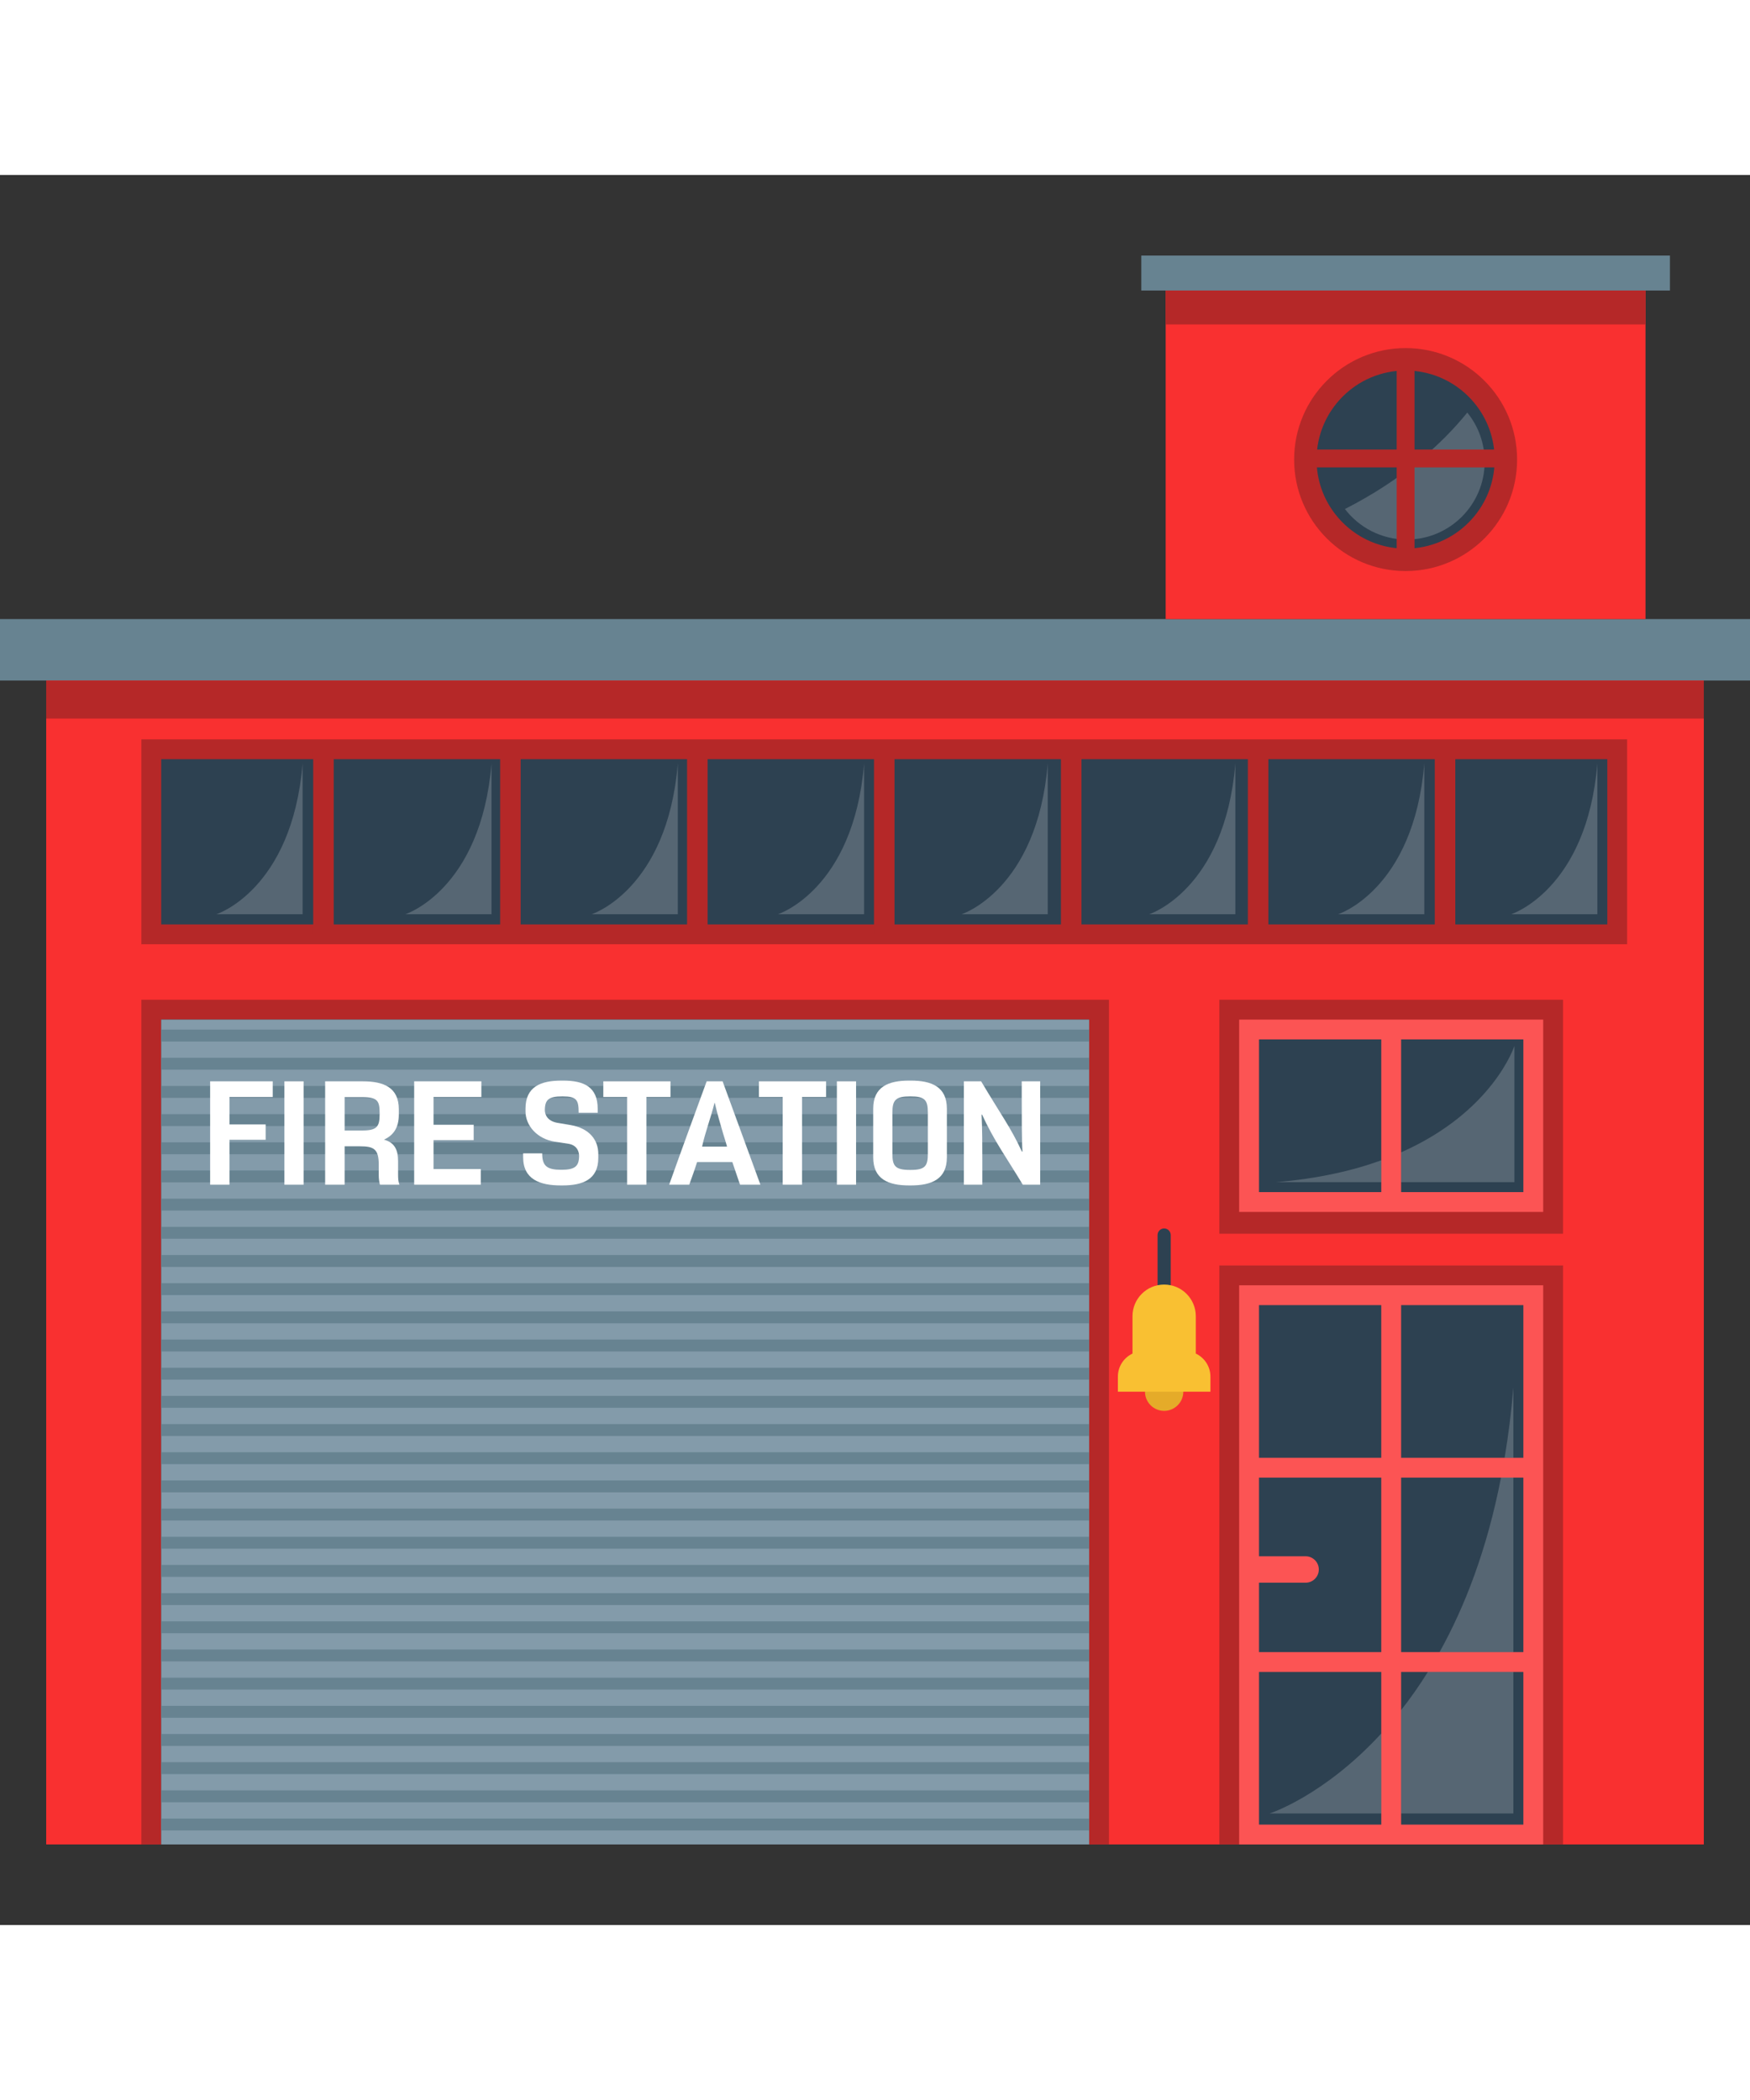 <?xml version="1.0" encoding="iso-8859-1"?>
<!-- Generator: Adobe Illustrator 19.0.0, SVG Export Plug-In . SVG Version: 6.00 Build 0)  -->
<svg version="1.1" id="Layer_1" xmlns="http://www.w3.org/2000/svg" xmlns:xlink="http://www.w3.org/1999/xlink" x="0px" y="0px"
	 viewBox="0 0 441.297 441.297" style="enable-background:new 0 0 441.297 441.297;" xml:space="preserve" width="25" height="30">
<rect x="0" y="0" width="441.297" height="441.297" fill="#333333" stroke="none"/>
<g>
	<rect x="11.648" y="120.982" style="fill:#F93030;" width="418" height="300"/>
	<rect x="35.648" y="207.982" style="fill:#B52828;" width="244" height="213"/>
	<rect x="40.648" y="212.982" style="fill:#2D4151;" width="234" height="208"/>
	<g>
		<rect x="40.648" y="212.982" style="fill:#839BAA;" width="234" height="208"/>
		<g>
			<g>
				<rect x="40.648" y="215.508" style="fill:#678391;" width="234" height="3"/>
			</g>
			<g>
				<rect x="40.648" y="222.613" style="fill:#678391;" width="234" height="3"/>
			</g>
			<g>
				<rect x="40.648" y="229.719" style="fill:#678391;" width="234" height="3"/>
			</g>
			<g>
				<rect x="40.648" y="236.824" style="fill:#678391;" width="234" height="3"/>
			</g>
			<g>
				<rect x="40.648" y="243.929" style="fill:#678391;" width="234" height="3"/>
			</g>
			<g>
				<rect x="40.648" y="251.034" style="fill:#678391;" width="234" height="3"/>
			</g>
			<g>
				<rect x="40.648" y="258.14" style="fill:#678391;" width="234" height="3"/>
			</g>
			<g>
				<rect x="40.648" y="265.245" style="fill:#678391;" width="234" height="3"/>
			</g>
			<g>
				<rect x="40.648" y="272.35" style="fill:#678391;" width="234" height="3"/>
			</g>
			<g>
				<rect x="40.648" y="286.561" style="fill:#678391;" width="234" height="3"/>
			</g>
			<g>
				<rect x="40.648" y="300.771" style="fill:#678391;" width="234" height="3"/>
			</g>
			<g>
				<rect x="40.648" y="314.982" style="fill:#678391;" width="234" height="3"/>
			</g>
			<g>
				<rect x="40.648" y="279.456" style="fill:#678391;" width="234" height="3"/>
			</g>
			<g>
				<rect x="40.648" y="293.666" style="fill:#678391;" width="234" height="3"/>
			</g>
			<g>
				<rect x="40.648" y="307.876" style="fill:#678391;" width="234" height="3"/>
			</g>
			<g>
				<rect x="40.648" y="322.087" style="fill:#678391;" width="234" height="3"/>
			</g>
			<g>
				<rect x="40.648" y="329.192" style="fill:#678391;" width="234" height="3"/>
			</g>
			<g>
				<rect x="40.648" y="336.297" style="fill:#678391;" width="234" height="3"/>
			</g>
			<g>
				<rect x="40.648" y="343.403" style="fill:#678391;" width="234" height="3"/>
			</g>
		</g>
		<g>
			<g>
				<rect x="40.648" y="350.508" style="fill:#678391;" width="234" height="3"/>
			</g>
			<g>
				<rect x="40.648" y="357.613" style="fill:#678391;" width="234" height="3"/>
			</g>
			<g>
				<rect x="40.648" y="364.719" style="fill:#678391;" width="234" height="3"/>
			</g>
			<g>
				<rect x="40.648" y="371.824" style="fill:#678391;" width="234" height="3"/>
			</g>
			<g>
				<rect x="40.648" y="378.929" style="fill:#678391;" width="234" height="3"/>
			</g>
			<g>
				<rect x="40.648" y="386.034" style="fill:#678391;" width="234" height="3"/>
			</g>
			<g>
				<rect x="40.648" y="393.14" style="fill:#678391;" width="234" height="3"/>
			</g>
			<g>
				<rect x="40.648" y="400.245" style="fill:#678391;" width="234" height="3"/>
			</g>
			<g>
				<rect x="40.648" y="414.456" style="fill:#678391;" width="234" height="3"/>
			</g>
			<g>
				<rect x="40.648" y="407.35" style="fill:#678391;" width="234" height="3"/>
			</g>
		</g>
	</g>
	<rect x="307.478" y="207.982" style="fill:#B52828;" width="86.667" height="59"/>
	<rect x="312.479" y="212.982" style="fill:#FC5454;" width="76.667" height="48.5"/>
	<g>
		<rect x="353.318" y="217.982" style="fill:#2D4151;" width="30.83" height="38.5"/>
		<rect x="317.479" y="217.982" style="fill:#2D4151;" width="30.84" height="38.5"/>
	</g>
	<rect x="307.478" y="274.982" style="fill:#B52828;" width="86.667" height="146"/>
	<rect x="312.479" y="279.982" style="fill:#FC5454;" width="76.667" height="141"/>
	<g>
		<rect x="353.318" y="284.982" style="fill:#2D4151;" width="30.83" height="38.5"/>
		<rect x="353.318" y="328.482" style="fill:#2D4151;" width="30.83" height="44"/>
		<rect x="353.318" y="377.482" style="fill:#2D4151;" width="30.83" height="38.5"/>
		<rect x="317.475" y="284.982" style="fill:#2D4151;" width="30.84" height="38.5"/>
		<rect x="317.475" y="328.482" style="fill:#2D4151;" width="30.84" height="44"/>
		<rect x="317.479" y="377.482" style="fill:#2D4151;" width="30.84" height="38.5"/>
	</g>
	<rect x="35.648" y="142.315" style="fill:#B52828;" width="374.667" height="51.667"/>
	<rect x="40.648" y="147.315" style="fill:#2D4151;" width="364.667" height="41.667"/>
	<g>
		<rect x="361.808" y="144.815" style="fill:#B52828;" width="5.174" height="46.667"/>
		<rect x="314.67" y="144.815" style="fill:#B52828;" width="5.174" height="46.667"/>
		<rect x="267.532" y="144.815" style="fill:#B52828;" width="5.174" height="46.667"/>
		<rect x="220.395" y="144.815" style="fill:#B52828;" width="5.174" height="46.667"/>
		<rect x="173.257" y="144.815" style="fill:#B52828;" width="5.174" height="46.667"/>
		<rect x="126.119" y="144.815" style="fill:#B52828;" width="5.174" height="46.667"/>
		<rect x="78.982" y="144.815" style="fill:#B52828;" width="5.174" height="46.667"/>
	</g>
	<rect y="111.982" style="fill:#678391;" width="441.297" height="15.5"/>
	<rect x="293.948" y="29.141" style="fill:#F93030;" width="121" height="82.84"/>
	<circle style="fill:#B52828;" cx="354.453" cy="71.76" r="28.112"/>
	<path style="fill:#2D4151;" d="M376.908,71.762c0,12.4-10.05,22.46-22.46,22.46c-7.26,0-13.72-3.45-17.82-8.8
		c-2.91-3.78-4.63-8.52-4.63-13.66c0-12.4,10.05-22.46,22.45-22.46c7.05,0,13.34,3.25,17.45,8.32
		C375.038,61.482,376.908,66.402,376.908,71.762z"/>
	<rect x="287.801" y="20.315" style="fill:#678391;" width="133.305" height="8.823"/>
	<rect x="293.948" y="29.141" style="fill:#B52828;" width="121" height="8.543"/>
	<rect x="11.648" y="127.482" style="fill:#B52828;" width="418" height="9.587"/>
	<path style="fill:#FC5454;" d="M329.232,354.982h-13.507v-6.667h13.507c1.841,0,3.333,1.492,3.333,3.333l0,0
		C332.565,353.489,331.073,354.982,329.232,354.982z"/>
	<g>
		<path style="fill:#FFFFFF;" d="M52.99,228.55h15.786v3.946H57.868v6.925h9.122v3.872h-9.122v11.318H52.99V228.55z"/>
		<path style="fill:#FFFFFF;" d="M71.718,254.612V228.55h4.84v26.062H71.718z"/>
		<path style="fill:#FFFFFF;" d="M95.807,254.612c-0.187-0.708-0.298-1.526-0.298-2.458v-2.606c0-3.947-1.266-4.617-4.729-4.617
			h-3.872v9.68h-4.915V228.55h9.531c5.138,0,9.047,1.489,9.047,7.037v1.377c0,3.463-1.526,5.287-3.761,6.292
			c2.681,0.708,3.574,2.569,3.574,5.398v3.5c0,0.968,0.075,1.787,0.335,2.458H95.807z M91.339,240.948
			c3.723,0,4.393-0.968,4.393-4.095v-0.224c0-3.127-0.484-4.095-4.356-4.095h-4.468v8.414H91.339z"/>
		<path style="fill:#FFFFFF;" d="M104.445,228.55h16.94v3.946h-12.063v7h10.127v3.872h-10.127v7.297h11.914v3.947h-16.792
			L104.445,228.55L104.445,228.55z"/>
		<path style="fill:#FFFFFF;" d="M150.871,247.873c0,5.436-3.909,6.925-9.01,6.925h-0.447c-5.212,0-9.494-1.489-9.494-7.111v-0.968
			h4.803c0,3.202,1.229,4.133,4.803,4.133c3.425,0,4.505-0.819,4.505-3.574c0,0.037,0,0.074,0,0.074c0-0.931-0.41-2.681-2.681-3.053
			l-3.388-0.521c-4.468-0.67-7.446-4.021-7.446-7.669v-0.67c0-5.547,3.872-7.074,9.047-7.074h0.447c5.212,0,8.712,1.563,8.712,7.111
			v1.005h-4.803c0-3.202-0.447-4.132-4.021-4.132h-0.111c-3.388,0-4.394,0.782-4.394,3.537c0-0.037,0-0.074,0-0.074
			c0,1.08,0.596,2.755,3.165,3.202l3.314,0.559c4.766,0.819,6.999,3.76,6.999,7.297V247.873z"/>
		<path style="fill:#FFFFFF;" d="M158.132,232.496h-5.994v-3.946h16.94v3.946h-6.069v22.116h-4.877V232.496z"/>
		<path style="fill:#FFFFFF;" d="M178.199,228.55h4.021l9.531,26.062h-5.138c-0.745-2.122-1.191-3.537-1.936-5.696h-8.898
			c-0.596,1.936-1.303,3.797-1.973,5.696h-5.063C171.833,245.937,175.034,237.225,178.199,228.55z M183.337,245.006
			c0.037-0.111-1.787-5.473-3.09-11.021h-0.074c-0.894,3.649-2.346,7.409-3.127,11.021H183.337z"/>
		<path style="fill:#FFFFFF;" d="M197.373,232.496h-5.994v-3.946h16.94v3.946h-6.069v22.116h-4.877V232.496z"/>
		<path style="fill:#FFFFFF;" d="M211.037,254.612V228.55h4.839v26.062H211.037z"/>
		<path style="fill:#FFFFFF;" d="M229.244,254.798c-5.176,0-9.049-1.526-9.049-7.074v-12.287c0-5.547,3.873-7.074,9.049-7.074h0.445
			c5.176,0,9.086,1.526,9.086,7.074v12.287c0,5.547-3.91,7.074-9.086,7.074H229.244z M229.615,250.889
			c3.686,0,4.357-0.968,4.357-4.096v-10.35c0-3.239-0.783-4.095-4.357-4.095h-0.111c-3.611,0-4.467,0.856-4.467,4.095v10.35
			c0,3.128,0.707,4.096,4.467,4.096H229.615z"/>
		<path style="fill:#FFFFFF;" d="M243.056,228.55h4.357c4.803,8.116,7.557,11.765,10.275,17.722h0.148
			c-0.186-2.644-0.186-9.308-0.186-13.44v-4.282h4.654v26.062h-4.395c-3.871-6.478-7.297-11.132-10.238-17.648h-0.148
			c0.186,3.649,0.186,7.819,0.186,11.356v6.292h-4.654V228.55H243.056z"/>
	</g>
	<path style="opacity:0.2;fill:#FCFAFA;enable-background:new    ;" d="M348.318,393.002v20.17h-28.16
		C320.158,413.172,333.798,408.812,348.318,393.002z"/>
	<path style="opacity:0.2;fill:#FCFAFA;enable-background:new    ;" d="M381.628,305.722v17.76h-2.21
		C380.358,317.902,381.108,311.992,381.628,305.722z"/>
	<path style="opacity:0.2;fill:#FCFAFA;enable-background:new    ;" d="M378.508,328.482h3.12v44h-18.62
		C369.368,361.072,374.969,346.652,378.508,328.482z"/>
	<path style="opacity:0.2;fill:#FCFAFA;enable-background:new    ;" d="M360.068,377.482h21.56v35.69h-28.31v-26.06
		C355.598,384.212,357.868,381.012,360.068,377.482z"/>
	<path style="opacity:0.2;fill:#FCFAFA;enable-background:new    ;" d="M321.828,253.972c10.51-0.88,19.24-2.88,26.49-5.51v5.51
		H321.828z"/>
	<path style="opacity:0.2;fill:#FCFAFA;enable-background:new    ;" d="M381.888,219.612v34.36h-28.57v-7.52
		C376.588,236.172,381.888,219.612,381.888,219.612z"/>
	<path style="opacity:0.2;fill:#FCFAFA;enable-background:new    ;" d="M374.388,72.282c0,10.848-8.792,19.649-19.649,19.649
		c-6.351,0-12.003-3.018-15.59-7.699c14.855-7.567,24.618-16.631,30.856-24.321C372.752,63.289,374.388,67.593,374.388,72.282z"/>
	<g>
		<path style="opacity:0.2;fill:#FCFAFA;enable-background:new    ;" d="M402.804,148.416v38.002h-21.739
			C381.064,186.418,400.141,180.315,402.804,148.416z"/>
		<path style="opacity:0.2;fill:#FCFAFA;enable-background:new    ;" d="M359.161,148.416v38.002h-21.739
			C337.421,186.418,356.498,180.315,359.161,148.416z"/>
		<path style="opacity:0.2;fill:#FCFAFA;enable-background:new    ;" d="M311.518,148.416v38.002h-21.739
			C289.779,186.418,308.855,180.315,311.518,148.416z"/>
		<path style="opacity:0.2;fill:#FCFAFA;enable-background:new    ;" d="M264.208,148.416v38.002h-21.739
			C242.469,186.418,261.545,180.315,264.208,148.416z"/>
		<path style="opacity:0.2;fill:#FCFAFA;enable-background:new    ;" d="M217.899,148.416v38.002H196.16
			C196.16,186.418,215.236,180.315,217.899,148.416z"/>
		<path style="opacity:0.2;fill:#FCFAFA;enable-background:new    ;" d="M170.923,148.416v38.002h-21.739
			C149.183,186.418,168.26,180.315,170.923,148.416z"/>
		<path style="opacity:0.2;fill:#FCFAFA;enable-background:new    ;" d="M123.946,148.416v38.002h-21.739
			C102.207,186.418,121.283,180.315,123.946,148.416z"/>
		<path style="opacity:0.2;fill:#FCFAFA;enable-background:new    ;" d="M76.304,148.416v38.002h-21.74
			C54.564,186.418,73.641,180.315,76.304,148.416z"/>
	</g>
	<rect x="352.203" y="46.232" style="fill:#B52828;" width="4.5" height="50.5"/>
	<rect x="329.203" y="69.232" style="fill:#B52828;" width="50.5" height="4.5"/>
	<g>
		<circle style="fill:#E5AB29;" cx="293.563" cy="306.815" r="4.833"/>
		<path style="fill:#2D4151;" d="M293.563,265.648L293.563,265.648c-0.916,0-1.658,0.742-1.658,1.658v19.254h3.316v-19.254
			C295.221,266.391,294.479,265.648,293.563,265.648z"/>
		<path style="fill:#F9C032;" d="M301.546,297.201v-9.421c0-4.409-3.574-7.982-7.982-7.982s-7.982,3.574-7.982,7.982v9.421
			c-2.176,1.029-3.684,3.237-3.684,5.803v3.811h23.333v-3.811C305.23,300.437,303.721,298.229,301.546,297.201z"/>
	</g>
</g>
<g>
</g>
<g>
</g>
<g>
</g>
<g>
</g>
<g>
</g>
<g>
</g>
<g>
</g>
<g>
</g>
<g>
</g>
<g>
</g>
<g>
</g>
<g>
</g>
<g>
</g>
<g>
</g>
<g>
</g>
</svg>
